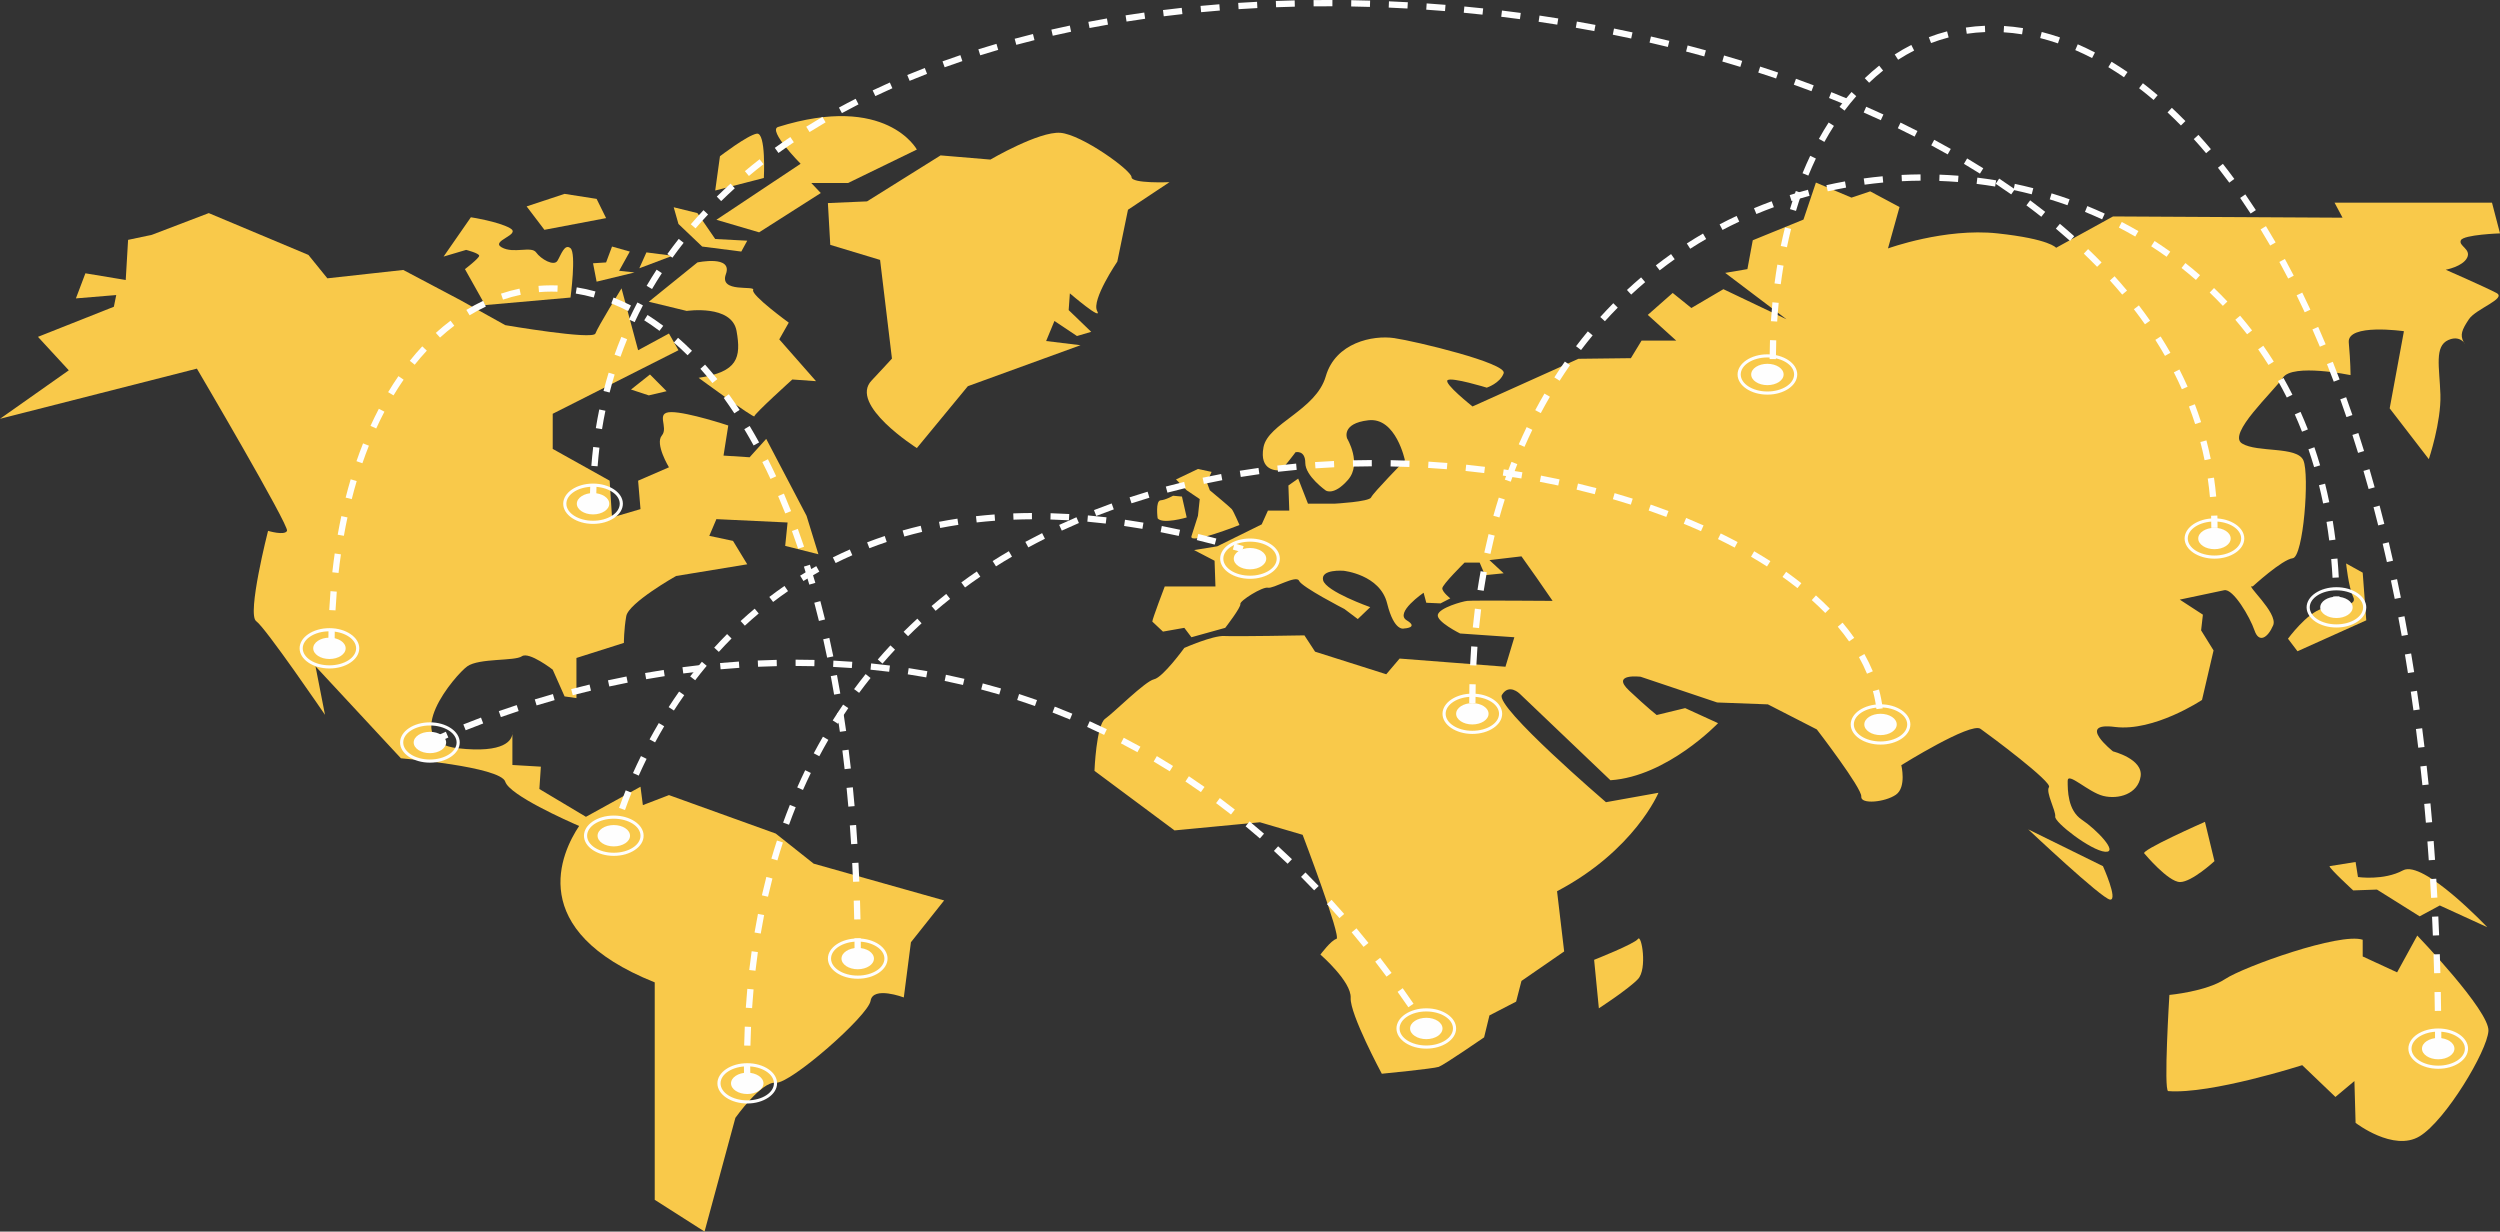 <svg width="475" height="234" viewBox="0 0 475 234" fill="none" xmlns="http://www.w3.org/2000/svg">
<rect x="0" y="0" width="475" height="234" fill="#333333" stroke="none"/>
<g clip-path="url(#clip0_7_87)">
<path d="M154.596 164.093L147.384 158.374L127.102 151.067L122.145 152.972L121.694 149.479L111.328 155.195L102.481 149.912L102.764 145.665L97.355 145.346V139.448C97.225 140.548 96.001 143.185 86.988 142.169C75.722 140.897 86.538 128.188 88.79 126.599C91.043 125.011 97.805 125.646 99.158 124.692C100.51 123.741 105.016 127.234 105.016 127.234L107.27 132.318L109.524 132.637V125.011L118.539 122.15C118.539 122.15 118.539 119.608 118.989 117.066C119.44 114.527 128.453 109.44 128.453 109.44L141.976 107.217L139.272 102.768L134.764 101.815L136.116 98.637L149.638 99.273L149.187 103.721L155.497 105.31L153.244 98.002L145.581 83.385L142.426 86.88L137.469 86.563L138.371 80.843C138.371 80.843 130.708 78.301 127.553 78.301C124.398 78.301 127.102 81.16 125.75 82.749C124.398 84.339 127.102 88.787 127.102 88.787L121.242 91.33L121.694 96.731L116.285 98.318L115.834 91.33L105.016 85.291V78.618L128.906 66.544L127.102 63.367L121.242 66.544L118.089 54.787C118.089 54.787 113.58 62.095 113.129 63.367C112.679 64.637 96.002 61.779 96.002 61.779L87.438 57.012L76.621 51.292L62.199 52.881L58.594 48.433L39.664 40.489L28.846 44.62L24.338 45.573L23.888 53.199L16.225 51.928L14.423 56.694L22.086 56.059L21.634 58.282L7.211 64.001L13.071 70.357L0 79.572L37.41 70.039C37.41 70.039 54.987 99.909 54.537 100.862C54.087 101.815 50.93 100.862 50.93 100.862C50.93 100.862 46.875 116.75 48.677 118.02C50.48 119.292 61.749 135.816 61.749 135.816L59.945 126.599L76.171 144.074C76.171 144.074 95.101 145.663 96.002 148.526C96.813 151.094 107.82 155.976 110.034 156.935C106.69 161.949 99.639 176.755 124.398 186.652V227.963L133.864 234L139.723 212.39C139.723 212.39 144.68 205.402 147.384 205.72C150.089 206.037 164.964 193.011 165.413 190.15C165.864 187.29 171.723 189.515 171.723 189.515L173.076 179.029L179.385 171.084L154.596 164.093L154.596 164.093Z" fill="#F9C94A"/>
<path d="M97.355 138.992V139.447C97.387 139.174 97.355 138.992 97.355 138.992Z" fill="#F9C94A"/>
<path d="M132.736 71.787C132.736 71.787 143.328 79.572 143.328 79.096C143.328 78.618 150.539 72.104 150.539 72.104L155.046 72.422L148.061 64.478L149.864 61.301C149.864 61.301 142.652 56.058 143.103 55.104C143.553 54.151 136.567 55.741 137.919 52.087C139.272 48.431 132.51 49.862 132.51 49.862L123.271 57.329L130.483 59.077C130.483 59.077 139.046 57.806 139.947 62.891C140.848 67.974 140.172 70.674 132.736 71.787L132.736 71.787Z" fill="#F9C94A"/>
<path d="M92.171 57.964L88.34 51.132C88.34 51.132 91.044 49.068 91.044 48.59C91.044 48.114 88.566 47.479 88.566 47.479L84.283 48.75L89.466 41.282C89.466 41.282 94.651 42.078 96.904 43.348C99.157 44.619 93.074 45.731 95.327 47.001C97.58 48.272 100.959 46.684 101.861 47.955C102.764 49.226 105.242 50.658 105.918 49.544C106.594 48.431 107.27 46.209 108.397 47.161C109.524 48.114 108.397 56.534 108.397 56.534L92.171 57.964Z" fill="#F9C94A"/>
<path d="M119.891 74.011L123.497 71.151L126.651 74.328L123.271 75.123L119.891 74.011Z" fill="#F9C94A"/>
<path d="M113.355 53.516L112.679 50.022L115.158 49.862L116.285 46.843L119.664 47.797L117.636 51.451L120.566 51.768L113.355 53.516Z" fill="#F9C94A"/>
<path d="M121.468 50.974L122.82 47.955L127.779 48.591L121.468 50.974Z" fill="#F9C94A"/>
<path d="M103.439 43.666L100.059 39.217L107.27 36.834L113.355 37.787L115.158 41.442L103.439 43.666Z" fill="#F9C94A"/>
<path d="M128.003 39.377L132.511 40.489L135.891 45.414L141.976 45.731L140.848 47.797L133.411 46.843L128.906 42.554L128.003 39.377Z" fill="#F9C94A"/>
<path d="M136.116 41.76L144.23 44.144L155.949 36.675L154.145 34.769H161.132L174.203 28.414C174.203 28.414 168.43 17.674 147.836 24.123C145.807 24.758 152.117 31.114 152.117 31.114L136.116 41.76V41.76Z" fill="#F9C94A"/>
<path d="M135.891 36.198L145.131 33.816C145.131 33.816 145.582 25.077 143.779 25.395C141.976 25.713 136.792 29.686 136.792 29.686L135.891 36.198V36.198Z" fill="#F9C94A"/>
<path d="M157.751 46.525L157.301 38.583L164.738 38.263L178.71 29.525L188.174 30.32C188.174 30.32 197.414 24.917 201.472 25.235C205.528 25.553 214.992 32.385 214.992 33.656C214.992 34.928 222.204 34.61 222.204 34.61L214.317 39.852L212.288 49.703C212.288 49.703 207.329 57.011 208.456 59.077C209.584 61.142 203.274 55.74 203.274 55.74L203.047 58.918L207.331 63.049L204.625 63.843L200.344 60.983L198.766 64.796L205.302 65.59L183.893 73.376L174.203 85.131C174.203 85.131 161.132 76.87 165.638 72.263C166.361 71.523 169.47 68.133 169.47 68.133L167.216 49.385L157.751 46.525L157.751 46.525Z" fill="#F9C94A"/>
<path d="M218.937 118.099C218.937 117.622 221.302 111.426 221.302 111.426H230.935L230.768 106.541L226.879 104.515L231.275 103.801L239.724 99.629L240.908 97.008H244.966L244.796 92.242L246.655 90.931L248.515 95.697H253.586C253.586 95.697 260.177 95.34 260.514 94.506C260.851 93.673 266.938 87.475 266.938 87.475C266.938 87.475 265.247 79.254 260.007 79.85C254.767 80.445 255.951 83.305 255.951 83.305C255.951 83.305 258.825 88.072 256.121 91.169C253.416 94.268 251.895 93.195 251.895 93.195C251.895 93.195 248.006 90.454 248.006 87.953C248.006 85.45 246.147 85.927 246.147 85.927C246.147 85.927 243.612 89.382 243.106 89.382C242.598 89.382 239.217 89.502 240.063 84.973C240.908 80.445 250.036 77.944 251.894 71.508C253.755 65.074 260.851 63.645 264.909 64.24C268.965 64.835 286.373 69.006 285.699 70.914C285.022 72.819 282.487 73.654 282.487 73.654C282.487 73.654 275.894 71.628 275.05 72.224C274.205 72.819 279.782 77.228 279.782 77.228L299.895 68.172L309.868 68.053L311.896 64.717H318.487L313.08 59.831L317.813 55.661L321.362 58.521L327.446 54.945L339.445 60.665L327.785 51.848L332.007 51.132L333.024 45.651L342.659 41.719L345.025 34.689L351.785 37.548L355.334 36.358L360.91 39.337L358.717 47.201C358.717 47.201 369.531 43.268 379.504 44.341C389.474 45.414 390.661 47.081 390.661 47.081L401.475 41.123L445.083 41.361L443.561 38.502H473.478L475 44.341C475 44.341 468.071 44.579 467.566 45.651C467.054 46.724 469.593 47.319 468.745 48.988C467.898 50.656 464.691 51.252 464.691 51.252C464.691 51.252 472.295 54.588 474.322 55.661C476.352 56.732 470.437 58.639 469.084 60.665C467.732 62.69 467.393 63.645 468.071 64.955C468.745 66.265 467.898 63.406 465.196 64.597C462.491 65.788 463.504 69.721 463.677 74.964C463.843 80.207 461.477 87.238 461.477 87.238L454.04 77.586L456.745 62.93C456.745 62.93 445.927 61.38 446.266 65.073C446.605 68.767 446.606 71.271 446.606 71.271C446.606 71.271 435.619 69.006 433.761 71.746C431.9 74.487 423.113 82.471 425.984 84.258C428.859 86.046 436.466 84.735 437.646 87.475C438.829 90.216 437.646 105.825 435.619 106.064C433.591 106.301 428.011 111.426 428.011 111.426C426.323 110.829 432.913 116.431 431.9 118.815C430.886 121.196 429.195 122.269 428.351 119.768C427.506 117.265 424.293 111.783 422.604 112.14C420.916 112.499 414.153 113.927 414.153 113.927L418.55 116.788L418.211 119.768L420.577 123.58L418.381 132.993C418.381 132.993 409.251 139.071 401.814 138.117C394.38 137.164 401.475 142.765 401.475 142.765C401.475 142.765 407.224 144.196 406.716 147.531C406.211 150.868 402.492 151.939 399.617 151.225C396.742 150.509 392.858 146.577 392.858 148.364C392.858 150.152 392.858 153.963 395.559 155.753C398.268 157.54 402.661 162.068 399.956 161.829C397.251 161.592 390.322 156.23 390.491 155.157C390.661 154.085 388.63 150.509 389.308 149.557C389.983 148.604 378.155 139.785 376.291 138.474C374.433 137.164 361.25 145.384 361.25 145.384C361.25 145.384 362.263 149.557 360.236 150.988C358.205 152.416 353.476 152.893 353.642 151.345C353.812 149.795 345.195 138.592 345.195 138.592L335.899 133.829L326.265 133.47L311.726 128.585C311.726 128.585 305.982 127.871 309.531 131.206C313.08 134.543 314.771 135.854 314.771 135.854L320.178 134.543L326.432 137.401C326.432 137.401 316.796 147.531 305.982 148.247L288.741 131.802C288.741 131.802 286.713 129.778 285.36 132.039C284.008 134.304 305.135 152.416 305.135 152.416L315.108 150.628C315.108 150.628 310.545 161.592 295.839 169.335L297.191 180.775L289.078 186.376L288.064 190.31L282.994 192.929L281.98 197.1C281.98 197.1 274.373 202.344 273.361 202.701C272.347 203.058 262.544 204.011 262.544 204.011C262.544 204.011 256.458 192.691 256.627 189.594C256.795 186.496 250.88 181.371 250.88 181.371C250.88 181.371 252.908 178.63 253.923 178.393C254.937 178.154 247.501 158.614 247.501 158.614L239.387 156.23L223.16 157.778L207.95 146.46C207.95 146.46 208.288 137.761 209.977 136.567C211.668 135.377 217.583 129.418 219.273 129.062C220.964 128.705 225.02 123.103 225.02 123.103C225.02 123.103 230.428 120.719 232.626 120.842C234.824 120.959 247.838 120.719 247.838 120.719L249.866 123.819L263.388 128.108L265.923 125.127L286.036 126.68L287.727 121.076L277.417 120.362C277.417 120.362 272.851 118.098 273.191 116.788C273.528 115.478 277.754 114.287 278.768 114.167C279.782 114.047 294.995 114.167 294.995 114.167L291.951 109.759L289.078 105.707L282.994 106.421L285.699 108.925L282.15 109.282L281.136 106.898H278.261C278.261 106.898 274.035 111.069 274.035 111.783C274.035 112.5 275.556 113.69 275.556 113.69L273.698 114.644L270.993 114.524L270.486 112.619C270.486 112.619 264.909 116.431 267.275 117.861C269.642 119.289 266.767 119.411 266.767 119.411C266.767 119.411 264.909 120.125 263.555 114.644C262.204 109.162 255.274 108.446 255.274 108.446C255.274 108.446 250.88 108.091 251.387 110.236C251.894 112.38 260.344 115.358 260.344 115.358L257.979 117.622L255.444 115.714C255.444 115.714 247.331 111.546 246.822 110.355C246.317 109.162 241.922 111.903 240.907 111.663C239.896 111.426 235.5 114.167 235.668 114.761C235.837 115.357 232.795 119.289 232.795 119.289L226.371 121.076L225.02 119.289L220.964 120.005L218.936 118.098L218.937 118.099Z" fill="#F9C94A"/>
<path d="M226.372 101.894C226.439 101.647 227.613 98.002 227.613 98.002L227.95 94.824L225.473 93.156L223.445 91.091L227.613 89.104L230.203 89.661L229.302 91.647L229.866 93.156C229.866 93.156 233.695 96.333 234.035 96.73C234.374 97.128 235.501 99.749 235.501 99.749C235.501 99.749 225.922 103.561 226.372 101.894H226.372Z" fill="#F9C94A"/>
<path d="M219.95 98.478C219.95 98.478 219.5 95.142 220.514 95.061C221.528 94.983 222.88 94.189 222.88 94.189L224.571 94.347L225.473 98.318C225.473 98.318 220.851 99.67 219.95 98.478H219.95Z" fill="#F9C94A"/>
<path d="M303.784 191.58L302.883 182.366C302.883 182.366 310.545 179.345 311.219 178.394C311.896 177.44 313.023 184.113 311.219 186.02C309.418 187.924 303.784 191.58 303.784 191.58Z" fill="#F9C94A"/>
<path d="M411.957 207.308C411.061 207.239 412.185 189.036 412.185 189.036C412.185 189.036 419.166 188.403 422.774 186.019C426.379 183.636 444.634 177.121 448.913 178.552V181.728L455.451 184.747L459.281 177.756C459.281 177.756 473.028 192.057 472.803 195.868C472.579 199.683 464.691 212.869 459.734 215.888C454.773 218.906 447.561 213.344 447.561 213.344L447.339 205.401L443.731 208.42L437.421 202.383C437.421 202.383 420.069 207.943 411.957 207.308L411.957 207.308Z" fill="#F9C94A"/>
<path d="M385.365 157.579C385.365 157.579 399.337 170.765 400.911 170.926C402.492 171.084 399.562 164.57 399.562 164.57L385.365 157.579V157.579Z" fill="#F9C94A"/>
<path d="M407.449 162.186C407.449 162.186 411.957 167.589 414.209 167.589C416.464 167.589 420.747 163.619 420.747 163.619L418.941 156.149C418.941 156.149 406.322 161.712 407.449 162.186H407.449Z" fill="#F9C94A"/>
<path d="M442.607 164.57C442.607 165.047 447.111 169.177 447.111 169.177L451.622 169.019L459.734 174.103L463.564 172.038L472.579 176.168C472.579 176.168 460.409 163.298 456.576 165.365C452.888 167.354 448.014 166.635 448.014 166.635L447.561 163.777L442.607 164.57Z" fill="#F9C94A"/>
<path d="M434.716 121.354C434.716 121.354 438.324 116.431 441.254 115.636C444.184 114.843 448.014 115.32 447.111 113.413C446.212 111.505 445.762 107.057 445.762 107.057L448.913 108.805L449.591 117.861L436.522 123.738L434.716 121.354Z" fill="#F9C94A"/>
<path d="M115.761 95.71C115.761 96.829 114.381 97.737 112.68 97.737C110.978 97.737 109.597 96.829 109.597 95.71C109.597 94.59 110.978 93.683 112.68 93.683C114.382 93.683 115.761 94.59 115.761 95.71Z" fill="#FEFEFE"/>
<path d="M112.679 92.477C109.883 92.477 107.608 93.927 107.608 95.71C107.608 97.493 109.883 98.942 112.679 98.942C115.476 98.942 117.75 97.493 117.75 95.71C117.75 93.927 115.476 92.477 112.679 92.477ZM112.679 99.541C109.553 99.541 107.011 97.821 107.011 95.71C107.011 93.598 109.553 91.88 112.679 91.88C115.804 91.88 118.347 93.598 118.347 95.71C118.347 97.821 115.804 99.541 112.679 99.541Z" fill="#FEFEFE"/>
<path d="M65.675 123.18C65.675 124.302 64.296 125.21 62.593 125.21C60.891 125.21 59.511 124.302 59.511 123.18C59.511 122.061 60.891 121.153 62.593 121.153C64.296 121.153 65.675 122.061 65.675 123.18Z" fill="#FEFEFE"/>
<path d="M62.593 119.948C59.796 119.948 57.522 121.398 57.522 123.18C57.522 124.965 59.796 126.414 62.593 126.414C65.389 126.414 67.664 124.965 67.664 123.18C67.664 121.398 65.389 119.948 62.593 119.948ZM62.593 127.011C59.468 127.011 56.925 125.293 56.925 123.18C56.925 121.067 59.467 119.349 62.593 119.349C65.718 119.349 68.26 121.067 68.26 123.18C68.26 125.293 65.718 127.011 62.593 127.011Z" fill="#FEFEFE"/>
<path d="M84.766 141.074C84.766 142.193 83.386 143.101 81.684 143.101C79.981 143.101 78.601 142.193 78.601 141.074C78.601 139.955 79.981 139.048 81.684 139.048C83.386 139.048 84.766 139.955 84.766 141.074Z" fill="#FEFEFE"/>
<path d="M81.684 137.842C78.887 137.842 76.612 139.292 76.612 141.074C76.612 142.857 78.887 144.308 81.684 144.308C84.479 144.308 86.755 142.857 86.755 141.074C86.755 139.292 84.479 137.842 81.684 137.842ZM81.684 144.905C78.558 144.905 76.015 143.185 76.015 141.074C76.015 138.961 78.558 137.243 81.684 137.243C84.809 137.243 87.351 138.961 87.351 141.074C87.351 143.185 84.809 144.905 81.684 144.905Z" fill="#FEFEFE"/>
<path d="M119.705 158.789C119.705 159.908 118.325 160.816 116.623 160.816C114.92 160.816 113.54 159.908 113.54 158.789C113.54 157.668 114.92 156.76 116.623 156.76C118.325 156.76 119.705 157.668 119.705 158.789Z" fill="#FEFEFE"/>
<path d="M116.623 155.554C113.826 155.554 111.551 157.004 111.551 158.789C111.551 160.569 113.826 162.021 116.623 162.021C119.418 162.021 121.694 160.569 121.694 158.789C121.694 157.004 119.418 155.554 116.623 155.554ZM116.623 162.617C113.497 162.617 110.954 160.9 110.954 158.789C110.954 156.676 113.497 154.956 116.623 154.956C119.748 154.956 122.289 156.676 122.289 158.789C122.289 160.9 119.748 162.617 116.623 162.617Z" fill="#FEFEFE"/>
<path d="M166.05 182.131C166.05 183.25 164.671 184.158 162.968 184.158C161.266 184.158 159.886 183.25 159.886 182.131C159.886 181.01 161.266 180.102 162.968 180.102C164.671 180.102 166.05 181.01 166.05 182.131Z" fill="#FEFEFE"/>
<path d="M162.968 178.897C160.173 178.897 157.898 180.349 157.898 182.131C157.898 183.914 160.173 185.363 162.968 185.363C165.765 185.363 168.039 183.914 168.039 182.131C168.039 180.349 165.765 178.897 162.968 178.897ZM162.968 185.962C159.843 185.962 157.301 184.242 157.301 182.131C157.301 180.018 159.842 178.3 162.968 178.3C166.093 178.3 168.636 180.018 168.636 182.131C168.636 184.242 166.093 185.962 162.968 185.962Z" fill="#FEFEFE"/>
<path d="M274.076 195.411C274.076 196.53 272.696 197.438 270.996 197.438C269.293 197.438 267.913 196.53 267.913 195.411C267.913 194.29 269.293 193.382 270.996 193.382C272.696 193.382 274.076 194.29 274.076 195.411Z" fill="#FEFEFE"/>
<path d="M270.996 192.177C268.198 192.177 265.923 193.628 265.923 195.411C265.923 197.193 268.198 198.643 270.996 198.643C273.791 198.643 276.066 197.193 276.066 195.411C276.066 193.628 273.791 192.177 270.996 192.177ZM270.996 199.242C267.87 199.242 265.328 197.521 265.328 195.411C265.328 193.298 267.87 191.58 270.996 191.58C274.119 191.58 276.664 193.298 276.664 195.411C276.664 197.521 274.119 199.242 270.996 199.242Z" fill="#FEFEFE"/>
<path d="M282.827 135.619C282.827 136.738 281.447 137.646 279.744 137.646C278.044 137.646 276.664 136.738 276.664 135.619C276.664 134.498 278.044 133.592 279.744 133.592C281.447 133.592 282.827 134.498 282.827 135.619Z" fill="#FEFEFE"/>
<path d="M279.744 132.385C276.949 132.385 274.674 133.834 274.674 135.619C274.674 137.401 276.949 138.851 279.744 138.851C282.54 138.851 284.817 137.401 284.817 135.619C284.817 133.834 282.54 132.385 279.744 132.385ZM279.744 139.447C276.618 139.447 274.076 137.73 274.076 135.619C274.076 133.506 276.618 131.788 279.744 131.788C282.87 131.788 285.412 133.506 285.412 135.619C285.412 137.73 282.87 139.447 279.744 139.447Z" fill="#FEFEFE"/>
<path d="M240.583 106.146C240.583 107.267 239.203 108.173 237.5 108.173C235.797 108.173 234.417 107.267 234.417 106.146C234.417 105.027 235.797 104.119 237.5 104.119C239.203 104.119 240.583 105.027 240.583 106.146Z" fill="#FEFEFE"/>
<path d="M237.5 102.914C234.704 102.914 232.43 104.364 232.43 106.146C232.43 107.929 234.704 109.38 237.5 109.38C240.298 109.38 242.572 107.929 242.572 106.146C242.572 104.364 240.298 102.914 237.5 102.914ZM237.5 109.977C234.374 109.977 231.832 108.259 231.832 106.146C231.832 104.033 234.374 102.315 237.5 102.315C240.626 102.315 243.168 104.033 243.168 106.146C243.168 108.259 240.626 109.977 237.5 109.977Z" fill="#FEFEFE"/>
<path d="M360.381 137.646C360.381 138.765 359.001 139.673 357.299 139.673C355.597 139.673 354.217 138.765 354.217 137.646C354.217 136.525 355.597 135.619 357.299 135.619C359.001 135.619 360.381 136.525 360.381 137.646Z" fill="#FEFEFE"/>
<path d="M357.299 134.411C354.5 134.411 352.228 135.861 352.228 137.646C352.228 139.428 354.5 140.878 357.299 140.878C360.094 140.878 362.37 139.428 362.37 137.646C362.37 135.861 360.094 134.411 357.299 134.411ZM357.299 141.474C354.175 141.474 351.633 139.757 351.633 137.646C351.633 135.533 354.175 133.815 357.299 133.815C360.426 133.815 362.969 135.533 362.969 137.646C362.969 139.757 360.426 141.474 357.299 141.474Z" fill="#FEFEFE"/>
<path d="M423.829 102.315C423.829 103.436 422.449 104.344 420.747 104.344C419.045 104.344 417.665 103.436 417.665 102.315C417.665 101.196 419.045 100.289 420.747 100.289C422.449 100.289 423.829 101.196 423.829 102.315Z" fill="#FEFEFE"/>
<path d="M420.747 99.083C417.948 99.083 415.676 100.534 415.676 102.315C415.676 104.1 417.948 105.549 420.747 105.549C423.542 105.549 425.818 104.1 425.818 102.315C425.818 100.534 423.542 99.083 420.747 99.083ZM420.747 106.146C417.62 106.146 415.077 104.428 415.077 102.315C415.077 100.203 417.62 98.486 420.747 98.486C423.871 98.486 426.413 100.203 426.413 102.315C426.413 104.428 423.871 106.146 420.747 106.146Z" fill="#FEFEFE"/>
<path d="M447.004 115.399C447.004 116.517 445.623 117.425 443.925 117.425C442.223 117.425 440.843 116.517 440.843 115.399C440.843 114.277 442.223 113.372 443.925 113.372C445.623 113.372 447.004 114.277 447.004 115.399Z" fill="#FEFEFE"/>
<path d="M443.925 112.164C441.13 112.164 438.853 113.616 438.853 115.399C438.853 117.181 441.13 118.631 443.925 118.631C446.716 118.631 448.993 117.181 448.993 115.399C448.993 113.616 446.716 112.164 443.925 112.164ZM443.925 119.227C440.798 119.227 438.255 117.509 438.255 115.399C438.255 113.285 440.798 111.568 443.925 111.568C447.049 111.568 449.591 113.285 449.591 115.399C449.591 117.509 447.049 119.227 443.925 119.227Z" fill="#FEFEFE"/>
<path d="M466.341 199.239C466.341 200.361 464.961 201.266 463.259 201.266C461.557 201.266 460.177 200.361 460.177 199.239C460.177 198.121 461.557 197.212 463.259 197.212C464.961 197.212 466.341 198.121 466.341 199.239Z" fill="#FEFEFE"/>
<path d="M463.259 196.007C460.464 196.007 458.191 197.457 458.191 199.239C458.191 201.024 460.464 202.474 463.259 202.474C466.054 202.474 468.331 201.024 468.331 199.239C468.331 197.457 466.054 196.007 463.259 196.007ZM463.259 203.07C460.135 203.07 457.593 201.353 457.593 199.239C457.593 197.129 460.135 195.411 463.259 195.411C466.383 195.411 468.929 197.129 468.929 199.239C468.929 201.353 466.383 203.07 463.259 203.07Z" fill="#FEFEFE"/>
<path d="M338.888 71.15C338.888 72.27 337.508 73.178 335.806 73.178C334.104 73.178 332.724 72.271 332.724 71.15C332.724 70.031 334.104 69.124 335.806 69.124C337.508 69.124 338.888 70.031 338.888 71.15Z" fill="#FEFEFE"/>
<path d="M335.806 67.918C333.011 67.918 330.738 69.368 330.738 71.15C330.738 72.934 333.011 74.383 335.806 74.383C338.601 74.383 340.877 72.934 340.877 71.15C340.877 69.368 338.601 67.918 335.806 67.918ZM335.806 74.982C332.682 74.982 330.14 73.262 330.14 71.15C330.14 69.039 332.682 67.321 335.806 67.321C338.933 67.321 341.476 69.039 341.476 71.15C341.476 73.262 338.933 74.982 335.806 74.982Z" fill="#FEFEFE"/>
<path d="M145.058 205.835C145.058 206.956 143.678 207.864 141.976 207.864C140.273 207.864 138.893 206.956 138.893 205.835C138.893 204.719 140.273 203.808 141.976 203.808C143.678 203.808 145.058 204.719 145.058 205.835Z" fill="#FEFEFE"/>
<path d="M141.976 202.603C139.179 202.603 136.904 204.055 136.904 205.835C136.904 207.62 139.179 209.07 141.976 209.07C144.771 209.07 147.047 207.62 147.047 205.835C147.047 204.055 144.771 202.603 141.976 202.603ZM141.976 209.666C138.85 209.666 136.307 207.948 136.307 205.835C136.307 203.724 138.85 202.007 141.976 202.007C145.101 202.007 147.643 203.724 147.643 205.835C147.643 207.948 145.101 209.666 141.976 209.666Z" fill="#FEFEFE"/>
<path d="M117.204 158.923L117.205 158.918C117.22 158.856 117.363 158.259 117.666 157.234L116.523 156.894C116.191 158.012 116.044 158.64 116.042 158.652L117.204 158.923L117.204 158.923Z" fill="#FEFEFE"/>
<path d="M118.749 153.901C119.096 152.919 119.506 151.815 119.988 150.61L118.881 150.164C118.392 151.386 117.975 152.507 117.624 153.504L118.749 153.901H118.749ZM121.359 147.368C121.813 146.348 122.31 145.284 122.853 144.182L121.783 143.652C121.233 144.769 120.73 145.847 120.27 146.879L121.359 147.368ZM124.467 141.055C125.008 140.054 125.583 139.031 126.197 137.991L125.171 137.383C124.549 138.437 123.965 139.472 123.417 140.485L124.467 141.055ZM128.044 135.001C128.665 134.036 129.319 133.063 130.006 132.083L129.03 131.396C128.334 132.387 127.671 133.374 127.041 134.352L128.044 135.001V135.001ZM132.083 129.251C132.783 128.334 133.513 127.419 134.274 126.506L133.358 125.739C132.586 126.666 131.846 127.596 131.135 128.523L132.083 129.251V129.251ZM136.578 123.858C137.355 123.003 138.16 122.152 138.995 121.312L138.149 120.471C137.301 121.323 136.484 122.186 135.696 123.053L136.578 123.858ZM141.521 118.88C142.371 118.096 143.248 117.323 144.154 116.563L143.388 115.648C142.468 116.419 141.577 117.203 140.713 117.998L141.521 118.88H141.521H141.521ZM146.891 114.373C147.809 113.671 148.754 112.984 149.726 112.313L149.049 111.328C148.061 112.011 147.101 112.711 146.168 113.422L146.891 114.373ZM152.656 110.391C153.636 109.781 154.641 109.189 155.673 108.611L155.092 107.567C154.044 108.154 153.022 108.757 152.026 109.376L152.656 110.391H152.656ZM158.771 106.977C159.804 106.465 160.861 105.969 161.943 105.494L161.463 104.4C160.364 104.883 159.29 105.387 158.241 105.909L158.771 106.977ZM165.181 104.16C166.257 103.746 167.355 103.35 168.477 102.976L168.1 101.842C166.961 102.222 165.845 102.623 164.752 103.044L165.181 104.16ZM171.824 101.943C172.932 101.628 174.062 101.333 175.213 101.058L174.937 99.896C173.769 100.174 172.623 100.473 171.498 100.793L171.824 101.943H171.824ZM178.638 100.319C179.77 100.1 180.921 99.901 182.092 99.723L181.913 98.54C180.725 98.721 179.558 98.924 178.412 99.146L178.638 100.319ZM185.567 99.263C186.712 99.134 187.876 99.026 189.058 98.937L188.97 97.745C187.773 97.835 186.594 97.945 185.434 98.076L185.567 99.263ZM192.561 98.739C193.714 98.694 194.884 98.669 196.071 98.663L196.066 97.468C194.865 97.474 193.682 97.499 192.515 97.544L192.561 98.739ZM199.583 98.705C200.738 98.737 201.908 98.788 203.093 98.858L203.163 97.665C201.966 97.594 200.783 97.543 199.616 97.51L199.583 98.705H199.583ZM206.598 99.117C207.749 99.219 208.915 99.339 210.094 99.478L210.233 98.29C209.042 98.151 207.865 98.03 206.703 97.927L206.598 99.118V99.117V99.117ZM213.581 99.933C214.726 100.098 215.884 100.28 217.055 100.479L217.255 99.301C216.074 99.1 214.906 98.917 213.751 98.75L213.581 99.933ZM220.515 101.111C221.652 101.333 222.8 101.57 223.961 101.824L224.215 100.657C223.045 100.401 221.889 100.161 220.743 99.938L220.515 101.111V101.111ZM227.391 102.614C228.517 102.886 229.653 103.173 230.804 103.477L231.107 102.321C229.95 102.016 228.804 101.726 227.671 101.452L227.391 102.614Z" fill="#FEFEFE"/>
<path d="M234.238 104.419C234.805 104.581 235.376 104.747 235.95 104.917L236.287 103.77C235.711 103.599 235.135 103.432 234.563 103.269L234.238 104.419H234.238Z" fill="#FEFEFE"/>
<path d="M81.952 141.609C81.952 141.609 81.967 141.601 82.001 141.585C82.24 141.465 83.337 140.931 85.186 140.126L84.711 139.028C82.575 139.958 81.425 140.535 81.416 140.54L81.952 141.609ZM88.479 138.75C89.483 138.345 90.594 137.912 91.806 137.459L91.389 136.34C90.168 136.798 89.047 137.234 88.034 137.641L88.479 138.75ZM95.164 136.244C96.235 135.871 97.364 135.487 98.547 135.101L98.178 133.966C96.986 134.354 95.85 134.738 94.771 135.116L95.164 136.244V136.244ZM101.952 134.029C103.057 133.693 104.199 133.358 105.379 133.025L105.056 131.874C103.869 132.21 102.718 132.548 101.606 132.886L101.952 134.029ZM108.825 132.09C109.951 131.798 111.106 131.508 112.288 131.225L112.011 130.063C110.821 130.348 109.659 130.638 108.525 130.935L108.825 132.09V132.09ZM115.768 130.43C116.911 130.181 118.076 129.938 119.263 129.704L119.032 128.532C117.838 128.767 116.665 129.012 115.514 129.261L115.768 130.43ZM122.771 129.05C123.927 128.846 125.101 128.652 126.292 128.468L126.11 127.286C124.91 127.471 123.729 127.668 122.565 127.873L122.771 129.05ZM129.823 127.96C130.99 127.804 132.17 127.658 133.365 127.526L133.233 126.338C132.029 126.472 130.84 126.618 129.666 126.774L129.823 127.96ZM136.914 127.167C138.088 127.061 139.274 126.968 140.471 126.889L140.391 125.696C139.185 125.777 137.99 125.871 136.808 125.976L136.914 127.167H136.914ZM144.032 126.688C145.21 126.635 146.398 126.594 147.596 126.568L147.57 125.372C146.363 125.401 145.166 125.439 143.978 125.494L144.032 126.687L144.032 126.688ZM151.162 126.532C152.342 126.534 153.53 126.549 154.727 126.577L154.757 125.384C153.551 125.353 152.353 125.339 151.163 125.336L151.162 126.532H151.162ZM158.29 126.711C159.469 126.769 160.655 126.843 161.848 126.929L161.936 125.739C160.733 125.65 159.537 125.576 158.348 125.516L158.29 126.711ZM165.399 127.239C166.575 127.356 167.755 127.488 168.941 127.636L169.089 126.45C167.893 126.299 166.702 126.168 165.517 126.048L165.399 127.239H165.399ZM172.471 128.123C173.639 128.3 174.812 128.494 175.987 128.702L176.197 127.526C175.01 127.315 173.828 127.121 172.65 126.941L172.471 128.123H172.471ZM179.487 129.376C180.644 129.613 181.804 129.869 182.967 130.142L183.239 128.978C182.065 128.702 180.894 128.446 179.727 128.204L179.487 129.376ZM186.425 131C187.567 131.302 188.712 131.618 189.858 131.954L190.192 130.806C189.035 130.468 187.88 130.147 186.728 129.845L186.425 131V131ZM193.263 133.001C194.387 133.365 195.512 133.743 196.638 134.143L197.035 133.015C195.899 132.612 194.763 132.229 193.629 131.862L193.263 133.001V133.001ZM199.98 135.377C201.082 135.801 202.184 136.244 203.286 136.704L203.745 135.6C202.633 135.135 201.52 134.689 200.408 134.261L199.98 135.377H199.98ZM206.554 138.123C207.63 138.609 208.706 139.112 209.782 139.632L210.301 138.556C209.216 138.029 208.13 137.524 207.044 137.033L206.554 138.123L206.554 138.123ZM212.966 141.23C214.013 141.774 215.06 142.337 216.105 142.917L216.683 141.872C215.628 141.285 214.572 140.72 213.515 140.171L212.966 141.23V141.23ZM219.196 144.69C220.211 145.289 221.226 145.909 222.239 146.544L222.873 145.533C221.851 144.891 220.828 144.265 219.803 143.659L219.196 144.69V144.69ZM225.231 148.482C226.212 149.136 227.193 149.807 228.17 150.497L228.857 149.519C227.869 148.825 226.881 148.146 225.891 147.485L225.231 148.482V148.482ZM231.055 152.591C232.002 153.295 232.944 154.016 233.886 154.756L234.623 153.817C233.673 153.07 232.721 152.342 231.767 151.632L231.055 152.591ZM236.663 156.997C237.572 157.747 238.478 158.516 239.382 159.304L240.164 158.4C239.253 157.608 238.337 156.831 237.421 156.074L236.663 156.997L236.663 156.997ZM242.044 161.676C242.915 162.471 243.783 163.283 244.648 164.112L245.473 163.247C244.601 162.414 243.725 161.594 242.847 160.792L242.044 161.676ZM247.195 166.608C248.03 167.445 248.86 168.295 249.687 169.165L250.551 168.339C249.716 167.464 248.879 166.606 248.04 165.765L247.195 166.609V166.608ZM252.12 171.774C252.916 172.646 253.707 173.533 254.497 174.436L255.394 173.65C254.6 172.739 253.801 171.846 253.002 170.969L252.12 171.774H252.12ZM256.817 177.15C257.575 178.053 258.328 178.973 259.079 179.91L260.009 179.16C259.253 178.219 258.493 177.291 257.73 176.381L256.817 177.15ZM261.289 182.715C262.009 183.65 262.728 184.599 263.441 185.562L264.4 184.85C263.68 183.88 262.958 182.924 262.233 181.985L261.289 182.715V182.715ZM265.541 188.451C266.227 189.414 266.909 190.389 267.588 191.379L268.571 190.703C267.889 189.706 267.203 188.724 266.512 187.756L265.541 188.451H265.541ZM269.583 194.342C269.889 194.805 270.193 195.27 270.494 195.734L271.496 195.085C271.19 194.616 270.884 194.148 270.578 193.683L269.583 194.342V194.342Z" fill="#FEFEFE"/>
<path d="M142.572 205.825C142.551 204.692 142.54 203.568 142.54 202.455C142.54 202.387 142.54 202.321 142.54 202.253L141.348 202.251C141.348 202.318 141.347 202.387 141.347 202.455C141.347 203.576 141.358 204.707 141.38 205.849L142.572 205.825H142.572ZM142.582 198.681C142.608 197.481 142.648 196.29 142.699 195.112L141.508 195.059C141.455 196.247 141.416 197.445 141.389 198.655L142.582 198.681V198.681ZM142.897 191.549C142.976 190.349 143.07 189.163 143.176 187.989L141.988 187.881C141.881 189.064 141.787 190.26 141.706 191.468L142.897 191.549L142.897 191.549ZM143.542 184.441C143.679 183.247 143.831 182.066 143.996 180.9L142.814 180.732C142.648 181.91 142.495 183.099 142.356 184.302L143.542 184.441H143.542ZM144.542 177.376C144.741 176.192 144.955 175.023 145.183 173.866L144.012 173.636C143.782 174.802 143.566 175.981 143.365 177.177L144.542 177.376ZM145.921 170.377C146.187 169.208 146.467 168.053 146.761 166.913L145.606 166.613C145.309 167.766 145.026 168.933 144.758 170.114L145.921 170.377V170.377ZM147.705 163.477C148.04 162.327 148.39 161.192 148.755 160.071L147.621 159.701C147.252 160.832 146.898 161.98 146.56 163.142L147.705 163.477ZM149.914 156.702C150.321 155.576 150.745 154.467 151.183 153.374L150.075 152.928C149.632 154.035 149.205 155.157 148.792 156.295L149.914 156.702ZM152.564 150.092C153.047 148.997 153.545 147.921 154.059 146.86L152.985 146.338C152.466 147.411 151.961 148.501 151.473 149.608L152.564 150.092ZM155.667 143.683C156.226 142.629 156.8 141.589 157.389 140.569L156.357 139.972C155.76 141.005 155.179 142.057 154.613 143.125L155.667 143.683ZM159.225 137.521C159.86 136.51 160.509 135.519 161.174 134.543L160.189 133.87C159.516 134.857 158.858 135.861 158.215 136.884L159.225 137.521H159.225ZM163.234 131.642C163.942 130.683 164.665 129.742 165.402 128.82L164.471 128.072C163.724 129.007 162.992 129.96 162.275 130.931L163.234 131.642ZM167.676 126.084C168.454 125.183 169.247 124.301 170.053 123.436L169.181 122.622C168.365 123.496 167.562 124.39 166.774 125.303L167.676 126.084ZM172.529 120.882C173.372 120.044 174.23 119.224 175.1 118.424L174.292 117.543C173.411 118.355 172.543 119.186 171.689 120.034L172.529 120.882ZM177.77 116.055C178.675 115.281 179.593 114.524 180.524 113.789L179.783 112.849C178.842 113.597 177.912 114.361 176.996 115.145L177.77 116.055H177.77ZM183.357 111.623C184.314 110.921 185.283 110.233 186.264 109.565L185.592 108.575C184.6 109.253 183.619 109.948 182.65 110.66L183.357 111.623ZM189.24 107.609C190.243 106.975 191.256 106.357 192.28 105.758L191.678 104.725C190.643 105.331 189.617 105.957 188.602 106.599L189.24 107.61L189.24 107.609ZM195.38 104.009C196.423 103.444 197.475 102.895 198.536 102.363L198.001 101.294C196.929 101.832 195.866 102.386 194.812 102.957L195.38 104.009ZM201.741 100.819C202.817 100.321 203.901 99.84 204.993 99.374L204.526 98.275C203.423 98.745 202.328 99.231 201.241 99.734L201.741 100.819V100.819ZM208.287 98.029C209.391 97.597 210.502 97.181 211.62 96.781L211.218 95.655C210.09 96.059 208.968 96.479 207.853 96.916L208.287 98.029L208.287 98.029ZM214.987 95.628C216.115 95.259 217.248 94.906 218.386 94.569L218.047 93.422C216.899 93.763 215.755 94.12 214.617 94.491L214.987 95.628V95.628ZM221.814 93.602C222.96 93.294 224.112 93.002 225.267 92.725L224.988 91.562C223.823 91.842 222.662 92.137 221.505 92.447L221.814 93.602ZM228.742 91.937C229.905 91.689 231.069 91.456 232.236 91.236L232.019 90.062C230.839 90.282 229.665 90.518 228.494 90.768L228.742 91.937ZM235.749 90.621C236.924 90.43 238.1 90.253 239.28 90.09L239.115 88.906C237.928 89.07 236.742 89.249 235.558 89.441L235.749 90.621H235.749ZM242.821 89.642C244.005 89.505 245.189 89.383 246.373 89.275L246.265 88.084C245.072 88.194 243.876 88.317 242.685 88.454L242.821 89.641V89.642ZM249.936 88.988C251.125 88.905 252.316 88.836 253.504 88.78L253.449 87.587C252.251 87.643 251.053 87.712 249.852 87.795L249.936 88.988ZM257.075 88.652C258.266 88.621 259.455 88.605 260.643 88.6L260.638 87.405C259.443 87.409 258.244 87.426 257.046 87.457L257.075 88.652ZM264.212 88.625C265.402 88.646 266.591 88.68 267.777 88.726L267.823 87.531C266.629 87.485 265.431 87.451 264.231 87.43L264.212 88.625L264.212 88.625ZM271.34 88.902C272.531 88.973 273.718 89.057 274.899 89.153L274.997 87.962C273.806 87.865 272.61 87.78 271.412 87.709L271.34 88.902ZM278.453 89.479C279.639 89.601 280.82 89.735 281.997 89.881L282.145 88.695C280.959 88.548 279.77 88.413 278.575 88.29L278.453 89.479H278.453ZM285.534 90.358C286.716 90.53 287.89 90.714 289.06 90.911L289.255 89.732C288.079 89.534 286.895 89.349 285.706 89.175L285.534 90.358H285.534ZM292.57 91.54C293.745 91.764 294.909 91.999 296.067 92.247L296.316 91.078C295.151 90.829 293.976 90.591 292.793 90.365L292.57 91.54H292.57ZM299.546 93.033C300.711 93.31 301.864 93.599 303.007 93.899L303.311 92.743C302.158 92.44 300.996 92.149 299.821 91.87L299.546 93.033V93.033ZM306.446 94.848C307.596 95.18 308.732 95.525 309.859 95.881L310.217 94.741C309.084 94.382 307.936 94.035 306.776 93.699L306.446 94.848L306.446 94.848ZM313.243 97.002C314.377 97.393 315.493 97.797 316.596 98.212L317.017 97.094C315.905 96.674 314.776 96.267 313.633 95.872L313.243 97.002H313.243ZM319.913 99.518C321.023 99.973 322.116 100.441 323.187 100.921L323.675 99.829C322.589 99.344 321.487 98.872 320.365 98.411L319.913 99.518H319.913ZM326.416 102.428C327.494 102.955 328.554 103.491 329.587 104.042L330.147 102.988C329.099 102.43 328.03 101.885 326.937 101.353L326.416 102.428ZM332.696 105.775C333.738 106.381 334.748 106.999 335.73 107.629L336.374 106.623C335.377 105.983 334.35 105.355 333.295 104.742L332.696 105.775ZM338.678 109.615C339.66 110.312 340.608 111.021 341.521 111.743L342.258 110.806C341.331 110.07 340.366 109.347 339.369 108.64L338.678 109.615ZM344.237 114.021C345.133 114.823 345.991 115.638 346.8 116.465L347.651 115.626C346.821 114.78 345.949 113.947 345.029 113.13L344.237 114.021L344.237 114.021ZM349.177 119.079C349.952 119.996 350.664 120.928 351.328 121.872L352.304 121.187C351.623 120.212 350.882 119.253 350.09 118.307L349.177 119.079V119.079ZM353.2 124.85C353.778 125.89 354.29 126.941 354.729 128.005L355.833 127.545C355.372 126.438 354.843 125.346 354.238 124.268L353.2 124.85ZM355.857 131.311C356.161 132.442 356.383 133.585 356.524 134.737L357.711 134.591C357.562 133.381 357.327 132.183 357.009 131.002L355.857 131.311H355.857Z" fill="#FEFEFE"/>
<path d="M113.276 95.71C113.276 94.511 113.298 93.325 113.343 92.151L112.151 92.106C112.105 93.295 112.083 94.496 112.083 95.71H113.276ZM113.547 88.599C113.639 87.406 113.754 86.226 113.893 85.059L112.708 84.918C112.567 86.101 112.451 87.298 112.357 88.507L113.547 88.599ZM114.386 81.537C114.576 80.358 114.791 79.192 115.029 78.041L113.861 77.799C113.619 78.967 113.401 80.15 113.207 81.346L114.386 81.537V81.537ZM115.827 74.578C116.121 73.422 116.439 72.281 116.781 71.155L115.639 70.807C115.292 71.951 114.969 73.11 114.67 74.283L115.827 74.578H115.827ZM117.892 67.78C118.29 66.659 118.713 65.553 119.16 64.462L118.056 64.008C117.602 65.117 117.172 66.24 116.767 67.379L117.892 67.78H117.892ZM120.583 61.207C121.084 60.131 121.61 59.07 122.159 58.024L121.103 57.468C120.545 58.53 120.011 59.608 119.501 60.702L120.583 61.207V61.207ZM123.887 54.913C124.487 53.891 125.11 52.883 125.756 51.892L124.757 51.239C124.101 52.245 123.468 53.269 122.859 54.307L123.887 54.913ZM127.761 48.964C128.449 48.005 129.161 47.062 129.893 46.133L128.957 45.392C128.213 46.334 127.492 47.292 126.792 48.265L127.761 48.964ZM132.155 43.392C132.927 42.497 133.72 41.616 134.534 40.751L133.665 39.932C132.84 40.809 132.036 41.702 131.252 42.611L132.155 43.392ZM137.021 38.21C137.865 37.383 138.728 36.57 139.61 35.771L138.81 34.884C137.916 35.693 137.042 36.517 136.187 37.356L137.021 38.21V38.21ZM142.293 33.434C143.198 32.675 144.121 31.93 145.061 31.199L144.329 30.255C143.378 30.995 142.444 31.749 141.527 32.518L142.293 33.434H142.293ZM147.909 29.064C148.867 28.372 149.841 27.694 150.83 27.028L150.165 26.036C149.165 26.708 148.18 27.394 147.211 28.095L147.909 29.064ZM153.817 25.089C154.818 24.46 155.834 23.846 156.864 23.243L156.262 22.21C155.222 22.82 154.196 23.441 153.184 24.075L153.817 25.089H153.817ZM159.966 21.493C161.004 20.925 162.055 20.37 163.118 19.83L162.578 18.766C161.504 19.31 160.443 19.871 159.395 20.443L159.966 21.493H159.966ZM166.316 18.256C167.384 17.747 168.464 17.251 169.555 16.766L169.071 15.675C167.971 16.163 166.881 16.662 165.804 17.175L166.316 18.256ZM172.831 15.359C173.924 14.905 175.028 14.462 176.141 14.032L175.711 12.916C174.589 13.353 173.476 13.796 172.375 14.254L172.831 15.359H172.831ZM179.482 12.784C180.596 12.382 181.719 11.991 182.851 11.61L182.471 10.476C181.33 10.861 180.2 11.253 179.077 11.658L179.482 12.784L179.482 12.784ZM186.244 10.507C187.375 10.154 188.513 9.811 189.66 9.478L189.328 8.331C188.173 8.667 187.027 9.01 185.888 9.367L186.244 10.507ZM193.097 8.518C194.242 8.21 195.393 7.912 196.552 7.624L196.264 6.463C195.099 6.754 193.939 7.052 192.787 7.364L193.097 8.518H193.097V8.518ZM200.024 6.792C201.179 6.529 202.342 6.273 203.51 6.03L203.265 4.859C202.09 5.105 200.921 5.361 199.758 5.628L200.024 6.792V6.792ZM207.01 5.323C208.175 5.101 209.346 4.886 210.521 4.682L210.316 3.504C209.134 3.708 207.957 3.926 206.785 4.152L207.01 5.323V5.323ZM214.043 4.096C215.216 3.909 216.393 3.732 217.575 3.566L217.408 2.384C216.22 2.551 215.037 2.727 213.858 2.915L214.043 4.096ZM221.114 3.095C222.293 2.946 223.476 2.807 224.662 2.679L224.53 1.49C223.339 1.622 222.15 1.761 220.966 1.91L221.114 3.095H221.114ZM228.214 2.315C229.397 2.201 230.581 2.097 231.772 2.003L231.676 0.811C230.481 0.908 229.29 1.012 228.101 1.123L228.214 2.315H228.214ZM235.333 1.743C236.519 1.667 237.708 1.598 238.899 1.535L238.839 0.343C237.641 0.402 236.448 0.471 235.257 0.551L235.333 1.743H235.333ZM242.455 1.376C243.641 1.334 244.828 1.296 246.019 1.268L245.99 0.073C244.794 0.101 243.601 0.139 242.41 0.184L242.455 1.376H242.455ZM249.587 1.21C250.484 1.199 251.383 1.196 252.285 1.196C252.574 1.196 252.866 1.196 253.155 1.196L253.16 0C252.868 0 252.576 0 252.284 0C251.381 0 250.477 0.004 249.575 0.014L249.587 1.21H249.587ZM256.721 1.23C257.909 1.251 259.098 1.279 260.287 1.314L260.323 0.118C259.127 0.083 257.933 0.056 256.74 0.035L256.721 1.23ZM263.855 1.442C265.043 1.494 266.232 1.553 267.421 1.618L267.488 0.426C266.292 0.357 265.099 0.298 263.905 0.25L263.855 1.442ZM270.986 1.84C272.175 1.923 273.364 2.01 274.552 2.107L274.648 0.918C273.457 0.818 272.264 0.731 271.068 0.648L270.986 1.84H270.986ZM278.115 2.422C279.302 2.533 280.49 2.655 281.676 2.783L281.803 1.594C280.612 1.466 279.421 1.345 278.228 1.234L278.115 2.422ZM285.233 3.188C286.419 3.33 287.605 3.483 288.787 3.639L288.945 2.457C287.756 2.298 286.567 2.145 285.376 2.003L285.233 3.188L285.233 3.188ZM292.336 4.138C293.52 4.315 294.701 4.495 295.882 4.685L296.069 3.504C294.885 3.313 293.699 3.133 292.51 2.956L292.336 4.138ZM299.405 5.274C300.58 5.479 301.751 5.69 302.921 5.909L303.141 4.734C301.967 4.512 300.79 4.301 299.608 4.096L299.405 5.274H299.405ZM306.429 6.591C307.596 6.827 308.763 7.07 309.926 7.319L310.177 6.151C309.01 5.898 307.838 5.656 306.664 5.42L306.429 6.591H306.429ZM313.413 8.095C314.575 8.366 315.735 8.639 316.89 8.92L317.172 7.759C316.012 7.475 314.848 7.201 313.68 6.931L313.413 8.095H313.413ZM320.353 9.793C321.508 10.095 322.659 10.403 323.804 10.715L324.119 9.565C322.969 9.249 321.812 8.937 320.652 8.636L320.353 9.793H320.353ZM327.24 11.689C328.389 12.022 329.529 12.365 330.662 12.711L331.015 11.568C329.873 11.218 328.726 10.875 327.573 10.542L327.24 11.689ZM334.069 13.786C335.208 14.153 336.335 14.531 337.46 14.912L337.844 13.782C336.716 13.398 335.581 13.02 334.436 12.649L334.069 13.786ZM340.829 16.094C341.953 16.499 343.071 16.908 344.181 17.327L344.603 16.212C343.486 15.789 342.362 15.376 341.234 14.967L340.829 16.094ZM347.513 18.62C348.62 19.06 349.723 19.511 350.816 19.968L351.276 18.863C350.176 18.405 349.069 17.951 347.952 17.508L347.513 18.62V18.62ZM354.099 21.372C355.192 21.853 356.278 22.342 357.354 22.841L357.852 21.753C356.77 21.254 355.68 20.762 354.58 20.28L354.099 21.375V21.372ZM360.582 24.366C361.654 24.889 362.72 25.419 363.775 25.958L364.318 24.893C363.256 24.352 362.184 23.818 361.101 23.292L360.582 24.366ZM366.937 27.614C367.992 28.179 369.03 28.753 370.061 29.336L370.649 28.295C369.611 27.708 368.563 27.13 367.501 26.56L366.937 27.614H366.937ZM373.146 31.127C374.174 31.739 375.187 32.361 376.191 32.99L376.824 31.977C375.817 31.343 374.793 30.717 373.755 30.101L373.146 31.128L373.146 31.127ZM379.186 34.925C380.183 35.586 381.162 36.256 382.13 36.935L382.815 35.956C381.84 35.271 380.85 34.595 379.844 33.928L379.186 34.925H379.186ZM385.019 39.023C385.981 39.736 386.925 40.458 387.849 41.189L388.589 40.251C387.655 39.512 386.7 38.782 385.732 38.062L385.019 39.022L385.019 39.023ZM390.613 43.438C391.529 44.206 392.425 44.984 393.307 45.771L394.1 44.88C393.214 44.084 392.304 43.298 391.381 42.522L390.613 43.438L390.613 43.438ZM395.923 48.19C396.781 49.015 397.625 49.851 398.448 50.696L399.303 49.861C398.469 49.006 397.618 48.161 396.743 47.325L395.923 48.19V48.19ZM400.883 53.291C401.686 54.176 402.461 55.072 403.218 55.977L404.135 55.21C403.367 54.292 402.578 53.385 401.769 52.489L400.883 53.291ZM405.439 58.753C406.162 59.698 406.865 60.653 407.543 61.618L408.518 60.932C407.833 59.952 407.121 58.983 406.387 58.024L405.439 58.752L405.439 58.753ZM409.515 64.574C410.151 65.578 410.763 66.592 411.348 67.617L412.382 67.024C411.787 65.983 411.168 64.952 410.521 63.933L409.515 64.574ZM413.029 70.744C413.566 71.804 414.074 72.875 414.555 73.957L415.645 73.472C415.157 72.371 414.638 71.281 414.091 70.203L413.029 70.744H413.029ZM415.904 77.236C416.326 78.338 416.717 79.45 417.077 80.573L418.211 80.207C417.845 79.064 417.447 77.931 417.018 76.809L415.904 77.236V77.236ZM418.066 83.978C418.367 85.119 418.633 86.27 418.869 87.432L420.038 87.194C419.799 86.01 419.526 84.837 419.222 83.675L418.066 83.978H418.066ZM419.474 90.925C419.643 92.089 419.785 93.264 419.889 94.448L421.079 94.341C420.972 93.135 420.83 91.939 420.657 90.752L419.474 90.925V90.925ZM420.111 97.991C420.135 98.753 420.149 99.519 420.149 100.289H421.342C421.342 99.505 421.328 98.726 421.304 97.95L420.111 97.991Z" fill="#FEFEFE"/>
<path d="M463.854 199.239C463.854 198.037 463.854 196.841 463.847 195.651L462.654 195.658C462.66 196.846 462.66 198.039 462.66 199.239H463.854V199.239ZM463.809 192.062C463.795 190.859 463.778 189.663 463.754 188.473L462.56 188.497C462.584 189.683 462.602 190.878 462.615 192.076L463.809 192.062V192.062ZM463.671 184.884C463.639 183.681 463.608 182.486 463.567 181.297L462.373 181.336C462.415 182.521 462.45 183.715 462.481 184.915L463.671 184.884L463.671 184.884ZM463.435 177.709C463.39 176.508 463.335 175.312 463.28 174.122L462.09 174.179C462.145 175.365 462.197 176.558 462.242 177.756L463.435 177.709H463.435ZM463.1 170.538C463.034 169.335 462.965 168.142 462.892 166.954L461.702 167.028C461.775 168.211 461.844 169.404 461.91 170.603L463.1 170.538V170.538ZM462.657 163.372C462.577 162.172 462.488 160.979 462.397 159.79L461.207 159.884C461.297 161.067 461.384 162.258 461.467 163.454L462.657 163.372V163.372ZM462.107 156.213C462.003 155.013 461.896 153.822 461.785 152.636L460.602 152.749C460.709 153.93 460.817 155.118 460.917 156.314L462.107 156.213ZM461.439 149.064C461.318 147.866 461.19 146.676 461.059 145.494L459.872 145.624C460.004 146.803 460.128 147.991 460.253 149.184L461.439 149.064V149.064ZM460.651 141.927C460.509 140.729 460.36 139.544 460.211 138.362L459.028 138.516C459.177 139.692 459.322 140.875 459.468 142.069L460.651 141.928V141.927ZM459.737 134.804C459.571 133.609 459.402 132.426 459.229 131.249L458.049 131.424C458.222 132.595 458.392 133.777 458.554 134.967L459.737 134.804ZM458.689 127.698C458.502 126.508 458.309 125.327 458.115 124.155L456.935 124.352C457.132 125.521 457.323 126.697 457.509 127.886L458.689 127.698V127.698ZM457.502 120.617C457.292 119.428 457.074 118.252 456.852 117.083L455.679 117.306C455.901 118.47 456.115 119.641 456.326 120.825L457.503 120.617H457.502ZM456.167 113.559C455.928 112.375 455.69 111.203 455.441 110.039L454.271 110.288C454.517 111.446 454.759 112.615 454.998 113.793L456.167 113.559ZM454.673 106.531C454.41 105.353 454.14 104.186 453.867 103.031L452.708 103.307C452.978 104.457 453.247 105.619 453.51 106.793L454.673 106.531V106.531ZM453.019 99.541C452.725 98.369 452.428 97.209 452.123 96.061L450.971 96.366C451.272 97.51 451.57 98.664 451.86 99.831L453.019 99.541L453.019 99.541ZM451.186 92.593C450.864 91.429 450.535 90.277 450.203 89.138L449.058 89.474C449.39 90.608 449.715 91.754 450.037 92.913L451.186 92.593ZM449.172 85.697C448.816 84.541 448.453 83.399 448.086 82.27L446.955 82.639C447.318 83.763 447.678 84.899 448.031 86.049L449.172 85.697H449.172ZM446.955 78.86C446.564 77.715 446.17 76.584 445.768 75.468L444.648 75.872C445.042 76.983 445.436 78.108 445.824 79.246L446.955 78.86ZM444.526 72.095C444.101 70.963 443.669 69.845 443.229 68.743L442.122 69.185C442.555 70.281 442.987 71.391 443.413 72.518L444.526 72.095ZM441.873 65.414C441.406 64.296 440.932 63.195 440.455 62.11L439.362 62.593C439.839 63.671 440.309 64.765 440.773 65.876L441.873 65.414H441.873ZM438.974 58.834C438.466 57.734 437.947 56.653 437.428 55.588L436.359 56.114C436.874 57.171 437.386 58.246 437.891 59.338L438.974 58.834H438.974ZM435.812 52.375C435.259 51.297 434.695 50.238 434.128 49.198L433.079 49.771C433.643 50.803 434.2 51.854 434.754 52.924L435.812 52.375V52.375ZM432.367 46.06C431.761 45.008 431.149 43.977 430.53 42.967L429.513 43.591C430.125 44.592 430.73 45.615 431.336 46.658L432.367 46.06H432.367ZM428.613 39.921C427.949 38.901 427.285 37.904 426.61 36.929L425.632 37.609C426.296 38.574 426.957 39.561 427.614 40.573L428.613 39.921ZM424.524 33.997C423.805 33.015 423.078 32.06 422.349 31.13L421.411 31.869C422.131 32.789 422.85 33.734 423.566 34.706L424.524 33.997ZM420.072 28.336C419.287 27.403 418.498 26.499 417.699 25.624L416.817 26.428C417.602 27.293 418.384 28.185 419.162 29.107L420.072 28.336ZM415.229 23.004C414.371 22.131 413.51 21.292 412.649 20.485L411.832 21.361C412.683 22.155 413.531 22.983 414.375 23.843L415.229 23.004L415.229 23.004ZM409.957 18.083C409.023 17.289 408.089 16.534 407.152 15.813L406.425 16.763C407.349 17.47 408.265 18.215 409.186 18.994L409.957 18.083V18.083ZM404.232 13.689C403.218 12.996 402.208 12.344 401.195 11.734L400.579 12.76C401.572 13.356 402.565 13.997 403.557 14.676L404.232 13.689ZM398.043 9.97C396.95 9.405 395.86 8.889 394.774 8.418L394.3 9.516C395.362 9.974 396.428 10.48 397.493 11.031L398.043 9.97L398.043 9.97ZM391.398 7.111C390.239 6.713 389.08 6.366 387.928 6.075L387.637 7.233C388.755 7.517 389.882 7.853 391.01 8.241L391.398 7.111H391.398ZM384.375 5.34C383.168 5.146 381.964 5.015 380.77 4.938L380.698 6.134C381.85 6.203 383.016 6.335 384.192 6.522L384.375 5.34V5.34ZM377.131 4.897C375.914 4.945 374.706 5.056 373.513 5.233L373.686 6.415C374.834 6.248 376 6.137 377.18 6.092L377.131 4.897H377.131ZM369.943 5.957C368.77 6.262 367.611 6.63 366.476 7.063L366.899 8.179C367.999 7.763 369.113 7.406 370.244 7.115L369.943 5.957ZM363.149 8.536C362.076 9.08 361.025 9.686 359.997 10.351L360.644 11.353C361.637 10.712 362.654 10.126 363.688 9.603L363.149 8.536H363.149ZM357.043 12.469C356.109 13.214 355.196 14.011 354.307 14.86L355.133 15.723C355.995 14.902 356.88 14.129 357.787 13.408L357.043 12.469V12.469ZM351.795 17.48C351.01 18.374 350.249 19.313 349.508 20.297L350.463 21.015C351.183 20.055 351.927 19.14 352.691 18.27L351.795 17.48H351.795ZM347.443 23.274C346.8 24.272 346.184 25.309 345.589 26.384L346.634 26.963C347.215 25.91 347.82 24.896 348.446 23.919L347.443 23.274V23.274ZM343.939 29.604C343.43 30.674 342.943 31.778 342.479 32.913L343.583 33.366C344.043 32.25 344.517 31.168 345.018 30.118L343.939 29.604ZM341.202 36.294C340.812 37.412 340.445 38.559 340.095 39.732L341.237 40.073C341.583 38.916 341.946 37.788 342.33 36.688L341.202 36.294H341.202ZM339.148 43.216C338.86 44.365 338.594 45.538 338.348 46.735L339.518 46.977C339.76 45.795 340.023 44.638 340.306 43.505L339.148 43.216ZM337.691 50.282C337.497 51.45 337.321 52.639 337.162 53.849L338.345 54.003C338.501 52.807 338.677 51.632 338.867 50.478L337.691 50.282V50.282ZM336.761 57.431C336.65 58.61 336.553 59.807 336.473 61.023L337.663 61.1C337.743 59.897 337.837 58.712 337.951 57.545L336.761 57.431ZM336.297 64.621C336.256 65.806 336.231 67.006 336.224 68.223L337.418 68.231C337.425 67.025 337.449 65.836 337.487 64.663L336.297 64.621H336.297Z" fill="#FEFEFE"/>
<path d="M280.342 133.592C280.342 132.39 280.356 131.201 280.383 130.022L279.189 129.994C279.163 131.182 279.149 132.38 279.149 133.592H280.342ZM280.507 126.452C280.562 125.255 280.634 124.067 280.717 122.89L279.529 122.804C279.443 123.99 279.371 125.188 279.316 126.397L280.507 126.453V126.452ZM281.019 119.335C281.136 118.139 281.267 116.958 281.413 115.789L280.23 115.641C280.081 116.819 279.95 118.012 279.832 119.217L281.019 119.335L281.019 119.335ZM281.904 112.255C282.086 111.069 282.281 109.895 282.492 108.738L281.32 108.522C281.105 109.692 280.906 110.875 280.725 112.073L281.904 112.255L281.904 112.255ZM283.186 105.24C283.436 104.066 283.702 102.909 283.984 101.765L282.824 101.479C282.54 102.634 282.272 103.805 282.018 104.989L283.186 105.24ZM284.891 98.318C285.214 97.163 285.553 96.025 285.907 94.903L284.771 94.542C284.412 95.677 284.068 96.828 283.741 97.995L284.891 98.318H284.891ZM287.041 91.525C287.44 90.396 287.856 89.284 288.289 88.189L287.179 87.75C286.742 88.858 286.321 89.983 285.917 91.126L287.041 91.525V91.525ZM289.655 84.901C290.136 83.804 290.631 82.726 291.142 81.666L290.068 81.146C289.549 82.22 289.047 83.311 288.562 84.422L289.655 84.901V84.901ZM292.749 78.49C293.309 77.434 293.888 76.398 294.478 75.38L293.448 74.778C292.847 75.809 292.264 76.859 291.697 77.929L292.749 78.49H292.749ZM296.329 72.342C296.97 71.334 297.628 70.347 298.303 69.381L297.324 68.698C296.64 69.677 295.976 70.677 295.325 71.699L296.329 72.342ZM300.395 66.506C301.118 65.556 301.854 64.628 302.605 63.72L301.689 62.957C300.926 63.877 300.177 64.818 299.446 65.781L300.395 66.506V66.506ZM304.932 61.033C305.733 60.149 306.546 59.287 307.373 58.448L306.525 57.608C305.685 58.459 304.86 59.334 304.049 60.23L304.932 61.033ZM309.925 55.973C310.796 55.162 311.683 54.376 312.583 53.612L311.81 52.7C310.897 53.475 309.999 54.274 309.115 55.096L309.926 55.973L309.925 55.973ZM315.34 51.37C316.28 50.641 317.232 49.935 318.193 49.253L317.504 48.277C316.529 48.969 315.562 49.685 314.608 50.425L315.34 51.37V51.37ZM321.139 47.264C322.139 46.621 323.148 46.003 324.17 45.408L323.57 44.375C322.534 44.978 321.508 45.606 320.494 46.258L321.139 47.264H321.139ZM327.279 43.688C328.331 43.136 329.391 42.609 330.458 42.106L329.956 41.024C328.869 41.534 327.793 42.069 326.724 42.629L327.279 43.688ZM333.716 40.663C334.813 40.205 335.92 39.772 337.034 39.364L336.622 38.241C335.495 38.656 334.37 39.094 333.256 39.559L333.716 40.663ZM340.4 38.211C341.535 37.851 342.673 37.516 343.818 37.206L343.506 36.052C342.344 36.367 341.189 36.706 340.04 37.072L340.4 38.211ZM347.274 36.35C348.429 36.089 349.595 35.853 350.757 35.643L350.55 34.467C349.363 34.68 348.187 34.919 347.011 35.183L347.274 36.35V36.35ZM354.275 35.087C355.452 34.927 356.631 34.792 357.807 34.682L357.7 33.492C356.5 33.603 355.306 33.74 354.113 33.903L354.275 35.087V35.087ZM361.357 34.429C362.543 34.37 363.726 34.336 364.909 34.328L364.903 33.132C363.702 33.141 362.498 33.175 361.298 33.235L361.357 34.429ZM368.466 34.378C369.652 34.42 370.835 34.488 372.018 34.58L372.112 33.389C370.911 33.294 369.711 33.226 368.511 33.183L368.466 34.378ZM375.554 34.936C376.733 35.08 377.906 35.249 379.075 35.443L379.269 34.264C378.086 34.067 376.893 33.895 375.699 33.749L375.554 34.936V34.936ZM382.569 36.103C383.728 36.349 384.88 36.619 386.029 36.915L386.326 35.758C385.16 35.457 383.991 35.182 382.815 34.934L382.569 36.103V36.103V36.103ZM389.45 37.879C390.581 38.225 391.706 38.597 392.823 38.994L393.224 37.867C392.09 37.465 390.948 37.087 389.799 36.736L389.45 37.879ZM396.144 40.259C397.237 40.706 398.323 41.177 399.399 41.674L399.901 40.588C398.808 40.084 397.704 39.605 396.594 39.152L396.144 40.259ZM402.589 43.236C403.637 43.781 404.675 44.35 405.699 44.945L406.297 43.91C405.256 43.307 404.204 42.728 403.135 42.175L402.589 43.236ZM408.726 46.796C409.718 47.436 410.697 48.1 411.656 48.789L412.351 47.816C411.372 47.116 410.379 46.442 409.372 45.791L408.726 46.796ZM414.492 50.918C415.416 51.651 416.329 52.407 417.222 53.187L418.007 52.285C417.097 51.493 416.173 50.724 415.229 49.98L414.492 50.918V50.918ZM419.84 55.586C420.691 56.404 421.525 57.246 422.342 58.111L423.206 57.29C422.38 56.411 421.532 55.556 420.667 54.724L419.841 55.586H419.84ZM424.711 60.754C425.476 61.651 426.223 62.571 426.949 63.512L427.894 62.781C427.153 61.824 426.396 60.889 425.618 59.978L424.711 60.754ZM429.049 66.375C429.724 67.342 430.378 68.33 431.011 69.338L432.021 68.702C431.377 67.677 430.713 66.673 430.028 65.691L429.049 66.375ZM432.823 72.393C433.405 73.419 433.958 74.465 434.494 75.531L435.56 74.994C435.017 73.911 434.449 72.848 433.865 71.806L432.823 72.393H432.823ZM436.013 78.744C436.49 79.818 436.947 80.911 437.383 82.024L438.497 81.588C438.054 80.459 437.59 79.348 437.103 78.257L436.013 78.744ZM438.604 85.364C438.984 86.476 439.344 87.606 439.68 88.754L440.825 88.417C440.482 87.253 440.119 86.106 439.735 84.977L438.604 85.364ZM440.61 92.188C440.891 93.329 441.153 94.486 441.392 95.659L442.561 95.419C442.319 94.229 442.053 93.057 441.766 91.9L440.61 92.188L440.61 92.188ZM442.039 99.16C442.229 100.319 442.402 101.494 442.551 102.683L443.734 102.534C443.585 101.329 443.409 100.14 443.219 98.965L442.039 99.16H442.039ZM442.928 106.225C443.032 107.394 443.115 108.58 443.181 109.778L444.371 109.716C444.305 108.503 444.222 107.303 444.118 106.119L442.928 106.225V106.225ZM443.305 113.34C443.322 114.021 443.326 114.709 443.326 115.399H444.519C444.519 114.699 444.513 114.007 444.499 113.317L443.305 113.34Z" fill="#FEFEFE"/>
<path d="M63.565 123.108C63.565 121.906 63.58 120.715 63.61 119.541L62.417 119.51C62.387 120.696 62.371 121.894 62.371 123.108H63.565ZM63.749 115.974C63.812 114.771 63.891 113.583 63.986 112.414L62.797 112.318C62.701 113.499 62.621 114.697 62.557 115.911L63.749 115.974V115.974ZM64.326 108.863C64.459 107.665 64.609 106.486 64.775 105.324L63.594 105.157C63.426 106.328 63.275 107.521 63.141 108.731L64.326 108.863V108.863ZM65.338 101.805C65.548 100.618 65.776 99.452 66.021 98.308L64.854 98.057C64.606 99.216 64.376 100.395 64.163 101.596L65.338 101.805ZM66.831 94.839C67.126 93.67 67.441 92.526 67.773 91.406L66.63 91.065C66.293 92.201 65.974 93.361 65.674 94.545L66.831 94.838V94.839ZM68.858 88.017C69.25 86.877 69.661 85.764 70.091 84.681L68.982 84.24C68.546 85.341 68.128 86.47 67.73 87.627L68.858 88.017L68.858 88.017ZM71.482 81.411C71.981 80.315 72.5 79.251 73.038 78.22L71.981 77.666C71.433 78.716 70.904 79.799 70.396 80.915L71.482 81.411H71.482ZM74.77 75.124C75.389 74.091 76.028 73.097 76.686 72.143L75.704 71.464C75.031 72.44 74.379 73.455 73.747 74.509L74.77 75.124ZM78.793 69.299C79.542 68.36 80.311 67.467 81.098 66.62L80.225 65.805C79.417 66.674 78.627 67.591 77.86 68.553L78.793 69.299H78.793L78.793 69.299ZM83.606 64.137C84.491 63.332 85.395 62.581 86.317 61.885L85.599 60.931C84.648 61.649 83.715 62.423 82.804 63.252L83.606 64.137ZM89.225 59.906C90.239 59.288 91.27 58.732 92.316 58.24L91.809 57.158C90.724 57.669 89.655 58.245 88.605 58.885L89.225 59.906ZM95.568 56.929C96.682 56.553 97.81 56.246 98.948 56.008L98.704 54.838C97.519 55.086 96.346 55.405 95.188 55.796L95.568 56.929ZM102.411 55.505C103.197 55.439 103.986 55.406 104.779 55.406C105.156 55.406 105.534 55.414 105.913 55.429L105.96 54.234C105.565 54.219 105.172 54.211 104.779 54.211C103.954 54.211 103.131 54.245 102.312 54.313L102.411 55.505ZM109.395 55.776C110.533 55.958 111.675 56.208 112.817 56.526L113.137 55.375C111.952 55.044 110.767 54.785 109.583 54.596L109.395 55.776V55.776ZM116.142 57.648C117.211 58.072 118.278 58.557 119.342 59.105L119.887 58.041C118.79 57.477 117.687 56.975 116.582 56.537L116.142 57.648ZM122.399 60.855C123.371 61.47 124.339 62.138 125.301 62.86L126.017 61.904C125.03 61.163 124.035 60.477 123.035 59.844L122.399 60.855ZM128.047 65.086C128.917 65.844 129.78 66.647 130.636 67.498L131.476 66.65C130.602 65.781 129.72 64.959 128.829 64.183L128.047 65.085V65.086ZM133.072 70.072C133.843 70.935 134.607 71.838 135.361 72.781L136.293 72.034C135.525 71.074 134.747 70.155 133.961 69.274L133.072 70.072H133.072ZM137.511 75.609C138.191 76.55 138.863 77.526 139.526 78.536L140.523 77.879C139.85 76.854 139.168 75.864 138.477 74.908L137.511 75.609ZM141.416 81.549C142.014 82.549 142.605 83.578 143.186 84.638L144.232 84.062C143.643 82.989 143.045 81.947 142.439 80.935L141.416 81.549ZM144.843 87.79C145.369 88.833 145.886 89.902 146.394 90.998L147.476 90.495C146.962 89.387 146.44 88.306 145.908 87.252L144.843 87.79ZM147.844 94.255C148.305 95.331 148.756 96.431 149.199 97.554L150.309 97.114C149.862 95.981 149.406 94.871 148.941 93.784L147.844 94.255ZM150.465 100.89C150.866 101.991 151.26 103.113 151.645 104.258L152.775 103.877C152.387 102.723 151.991 101.591 151.586 100.48L150.465 100.89ZM152.744 107.655C153.093 108.777 153.434 109.917 153.767 111.077L154.913 110.746C154.578 109.577 154.235 108.429 153.883 107.298L152.744 107.655ZM154.716 114.52C155.017 115.655 155.31 116.81 155.596 117.981L156.755 117.699C156.468 116.52 156.172 115.358 155.869 114.213L154.716 114.52V114.52ZM156.409 121.462C156.667 122.61 156.917 123.775 157.16 124.956L158.328 124.714C158.084 123.527 157.833 122.356 157.574 121.199L156.41 121.462H156.409ZM157.85 128.463C158.067 129.62 158.278 130.794 158.481 131.982L159.657 131.779C159.453 130.586 159.241 129.407 159.022 128.243L157.85 128.463V128.463ZM159.058 135.511C159.239 136.676 159.413 137.854 159.581 139.048L160.762 138.882C160.594 137.682 160.419 136.498 160.237 135.327L159.058 135.511ZM160.053 142.593C160.201 143.765 160.342 144.948 160.476 146.144L161.662 146.012C161.527 144.809 161.385 143.621 161.237 142.442L160.053 142.593H160.053ZM160.852 149.702C160.969 150.878 161.079 152.066 161.183 153.264L162.371 153.161C162.267 151.958 162.157 150.765 162.039 149.584L160.852 149.701L160.852 149.702ZM161.469 156.831C161.557 158.01 161.639 159.198 161.714 160.401L162.905 160.327C162.829 159.119 162.747 157.926 162.66 156.743L161.469 156.831V156.831ZM161.918 163.974C161.979 165.155 162.034 166.345 162.083 167.548L163.275 167.5C163.226 166.293 163.171 165.097 163.11 163.911L161.918 163.974V163.974ZM162.209 171.125C162.244 172.308 162.274 173.502 162.298 174.704L163.491 174.68C163.467 173.473 163.437 172.277 163.402 171.089L162.209 171.125L162.209 171.125ZM162.353 178.284C162.364 179.467 162.371 180.66 162.372 181.863H163.565C163.564 180.655 163.558 179.457 163.546 178.271L162.353 178.284H162.353Z" fill="#FEFEFE"/>
</g>
<defs>
<clipPath id="clip0_7_87">
<rect width="475" height="234" fill="white"/>
</clipPath>
</defs>
</svg>
